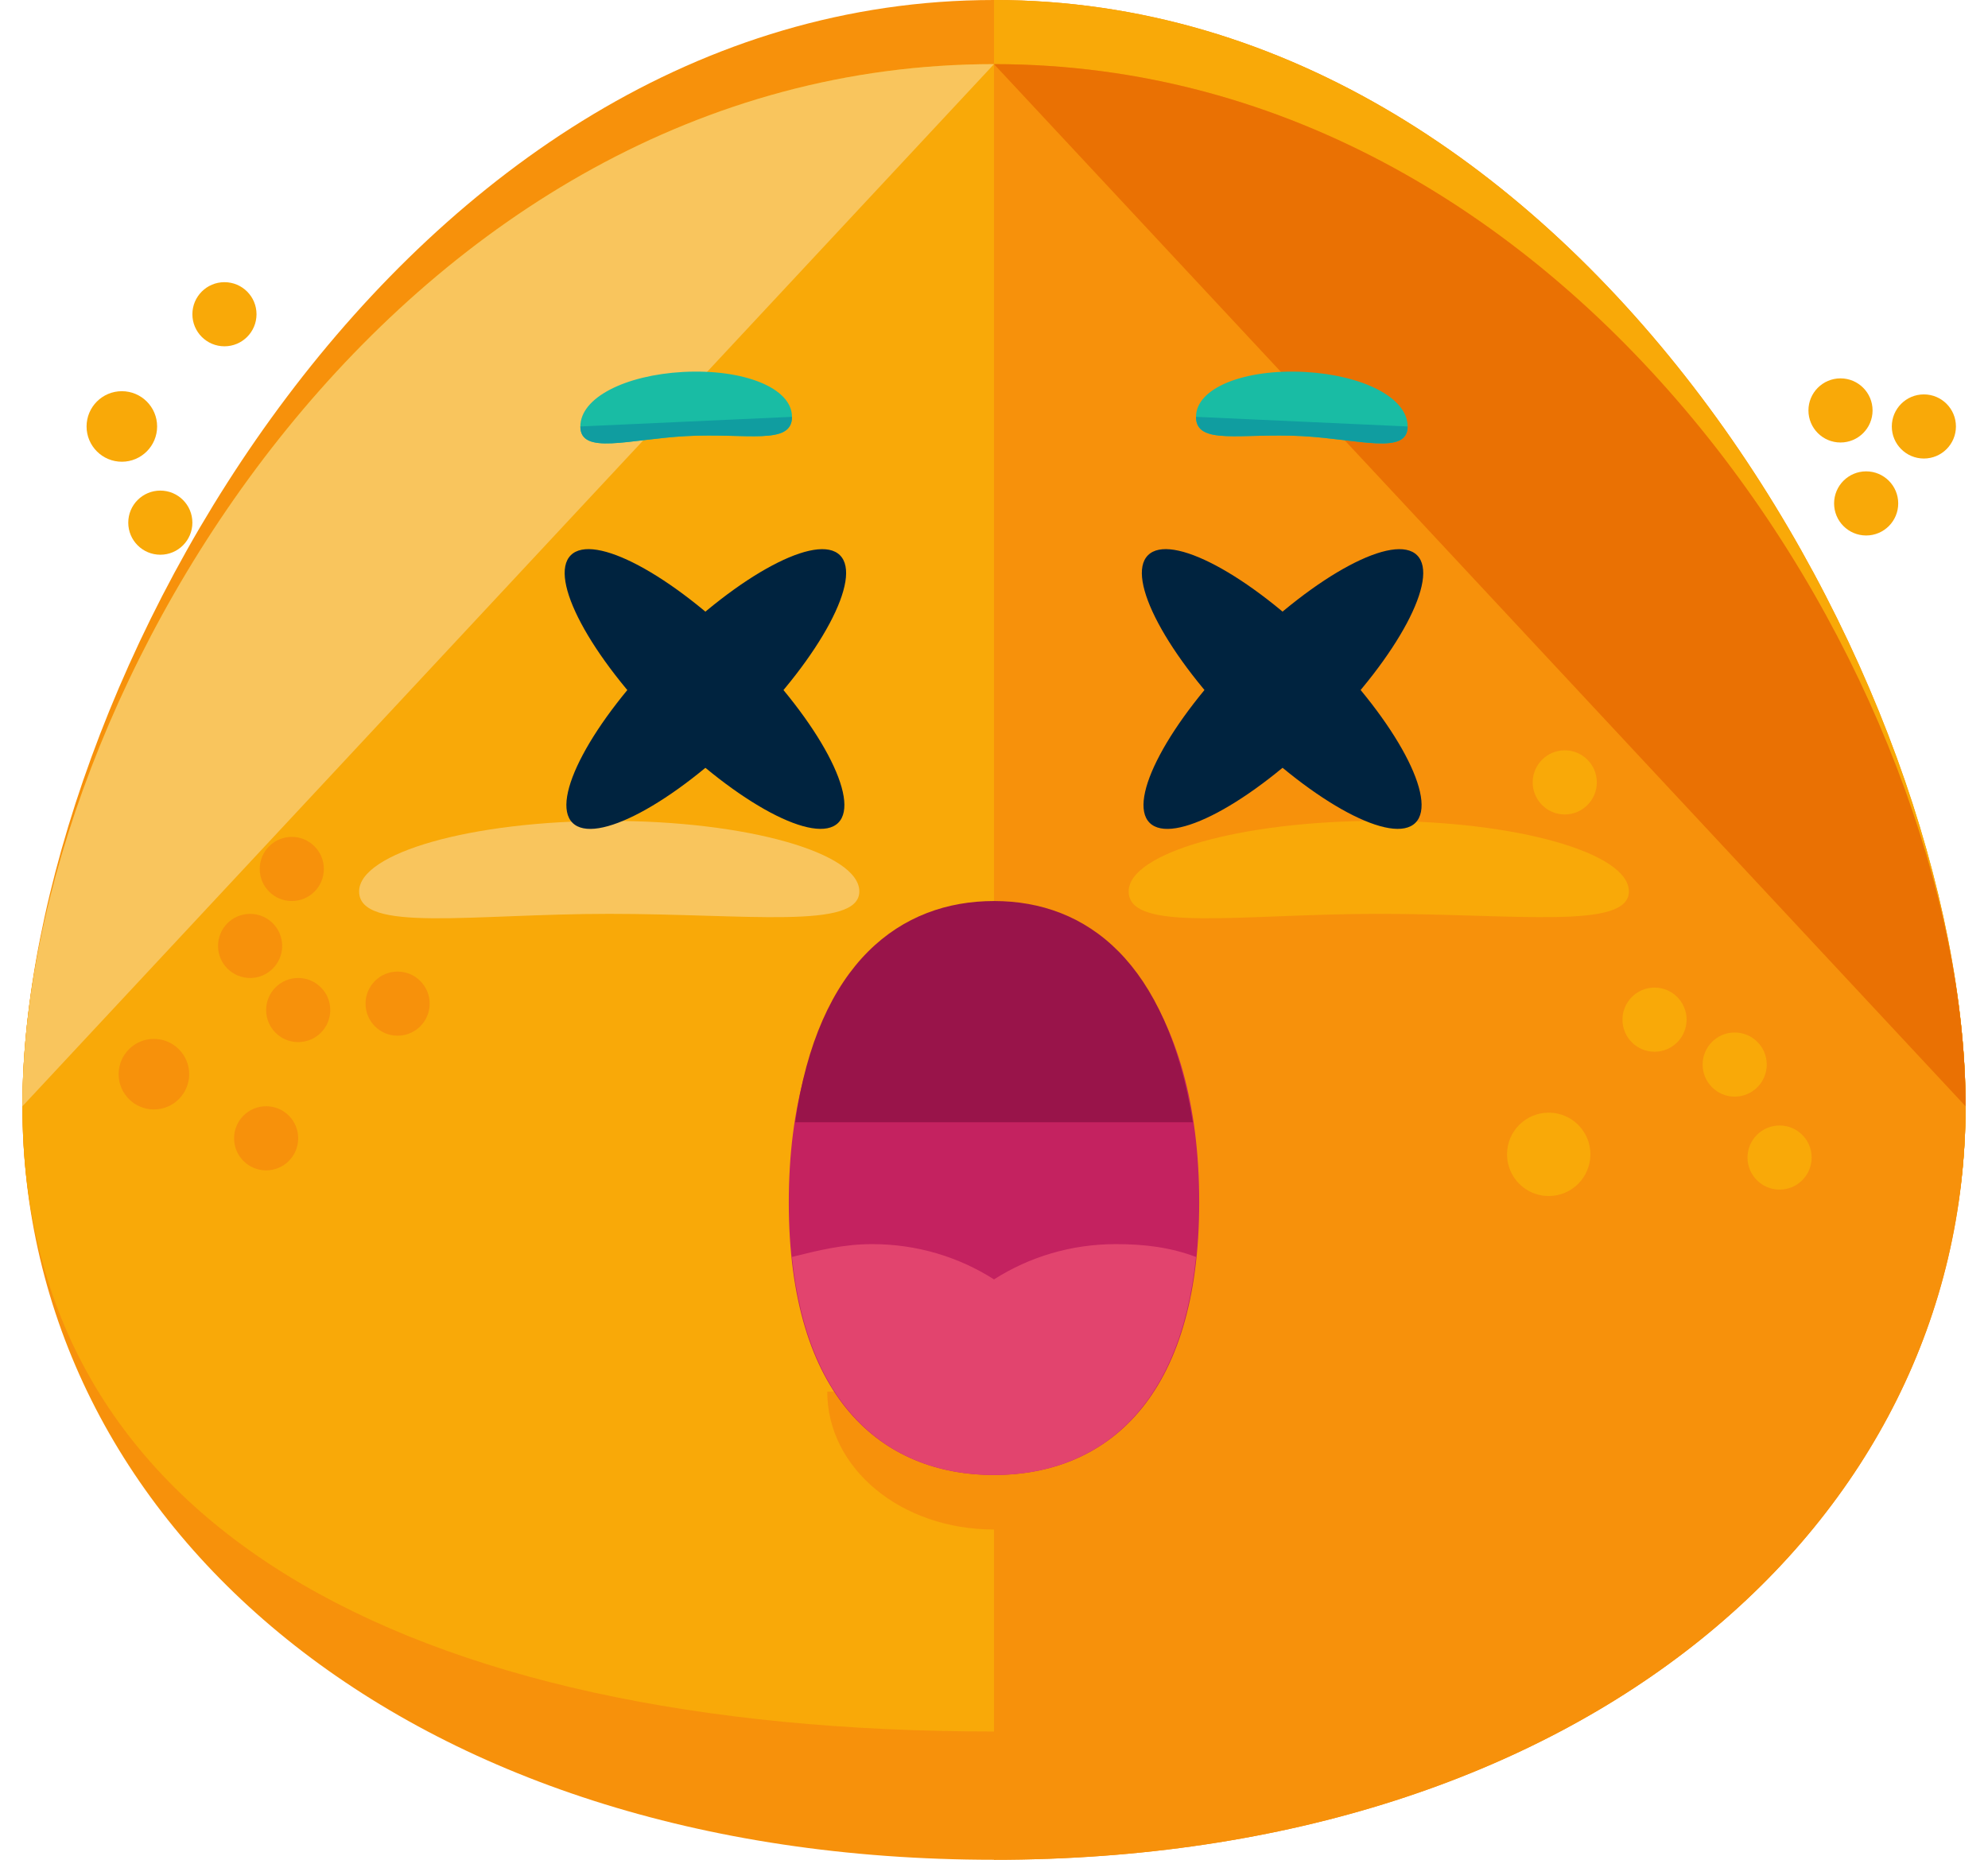 <svg height="58" viewBox="0 0 62 58" width="62" xmlns="http://www.w3.org/2000/svg"><g fill="none"><path d="m61.3 34.5c0 13-11.9 23.5-30.3 23.5s-30.3-10.5-30.3-23.5 11.9-32.5 30.3-32.5 30.3 19.5 30.3 32.5z" fill="#f7910b"/><path d="m61.3 34.5c0 13-11.9 19.5-30.3 19.5s-30.3-6.5-30.3-19.5 11.9-34.5 30.3-34.5 30.3 21.5 30.3 34.5z" fill="#f7910b"/><path d="m31 0c18.4 0 30.3 21.5 30.3 34.5s-11.9 19.5-30.3 19.5" fill="#f9a908"/><path d="m61.3 34.5c0 13-11.9 19.5-30.3 19.5s-30.3-6.5-30.3-19.5 11.9-32.5 30.3-32.5 30.3 19.5 30.3 32.5z" fill="#f9a908"/><path d="m.7 34.5c0-13 11.9-32.5 30.3-32.5" fill="#f9c55d"/><path d="m31 2c18.4 0 30.3 19.5 30.3 32.5s-11.9 23.5-30.3 23.5" fill="#f7910b"/><path d="m31 2c18.4 0 30.3 19.5 30.3 32.5" fill="#ea7103"/><g fill="#19bca4" transform="translate(18 11)"><path d="m6.7 2c0 .9-1.4.5-3.3.6-1.8.1-3.3.6-3.3-.3s1.4-1.6 3.2-1.7c1.9-.1 3.4.5 3.4 1.4z"/><path d="m19.3 2c0 .9 1.4.5 3.3.6 1.8.1 3.3.6 3.3-.3s-1.4-1.6-3.2-1.7c-1.9-.1-3.4.5-3.4 1.4z"/></g><g fill="#109da0" transform="translate(18 13)"><path d="m6.7 0c0 .9-1.4.5-3.3.6-1.8.1-3.3.6-3.3-.3"/><path d="m19.3 0c0 .9 1.4.5 3.3.6 1.8.1 3.3.6 3.3-.3"/></g><g transform="translate(11 25)"><path d="m15.8 2.8c0 1.2-3.5.7-7.8.7s-7.8.6-7.8-.7c0-1.2 3.5-2.2 7.8-2.2s7.8 1 7.8 2.2z" fill="#f9c55d"/><path d="m39.8 2.8c0 1.2-3.5.7-7.8.7s-7.8.6-7.8-.7c0-1.2 3.5-2.2 7.8-2.2s7.8 1 7.8 2.2z" fill="#f9a908"/></g><circle cx="9.3" cy="31.5" fill="#f7910b" r="1"/><circle cx="4.8" cy="33.5" fill="#f7910b" r="1.1"/><circle cx="7.8" cy="29.5" fill="#f7910b" r="1"/><circle cx="12.4" cy="31.3" fill="#f7910b" r="1"/><circle cx="51.6" cy="31.8" fill="#f9a908" r="1"/><circle cx="54.1" cy="33.2" fill="#f9a908" r="1"/><circle cx="48.8" cy="24.4" fill="#f9a908" r="1"/><circle cx="48.3" cy="36" fill="#f9a908" r="1.3"/><circle cx="55.5" cy="36.1" fill="#f9a908" r="1"/><circle cx="8.3" cy="35.5" fill="#f7910b" r="1"/><circle cx="9.1" cy="27.1" fill="#f7910b" r="1"/><g fill="#f9a908"><circle cx="3.8" cy="13.3" r="1.1"/><circle cx="7" cy="9.8" r="1"/><circle cx="58.2" cy="15.7" r="1"/><circle cx="57.4" cy="12.8" r="1"/><circle cx="60" cy="13.3" r="1"/><circle cx="5" cy="16.3" r="1"/></g><g fill="#00233f"><ellipse cx="5.973" cy="5.489" rx="5.9" ry="1.8" transform="matrix(.707 .707 -.707 .707 21.63 13.384)"/><ellipse cx="6.027" cy="5.489" rx="5.9" ry="1.8" transform="matrix(.707 -.707 .707 .707 13.884 21.869)"/><ellipse cx="5.973" cy="5.489" rx="5.9" ry="1.8" transform="matrix(.707 .707 -.707 .707 39.631 13.384)"/><ellipse cx="6.026" cy="5.488" rx="5.9" ry="1.8" transform="matrix(.707 -.707 .707 .707 31.884 21.869)"/></g><g transform="translate(24 28)"><path d="m12.2 15.4c0 2.4-2.3 4.3-5.2 4.3s-5.2-1.9-5.2-4.3" fill="#f7910b"/><path d="m13.4 9.5c0 6.1-2.9 8.5-6.4 8.5s-6.4-2.4-6.4-8.5 2.9-9.3 6.4-9.3c3.5-.1 6.4 3.1 6.4 9.3z" fill="#c42260"/><path d="m13.3 11.2c-.8-.3-1.6-.4-2.5-.4-1.4 0-2.7.4-3.8 1.1-1.1-.7-2.4-1.1-3.8-1.1-.9 0-1.7.2-2.5.4.5 4.8 3.1 6.8 6.3 6.8s5.8-2 6.3-6.8z" fill="#e2446e"/><path d="m13.2 7c-.8-5-3.3-6.9-6.2-6.9s-5.5 1.9-6.2 6.9z" fill="#99144a"/></g></g></svg>